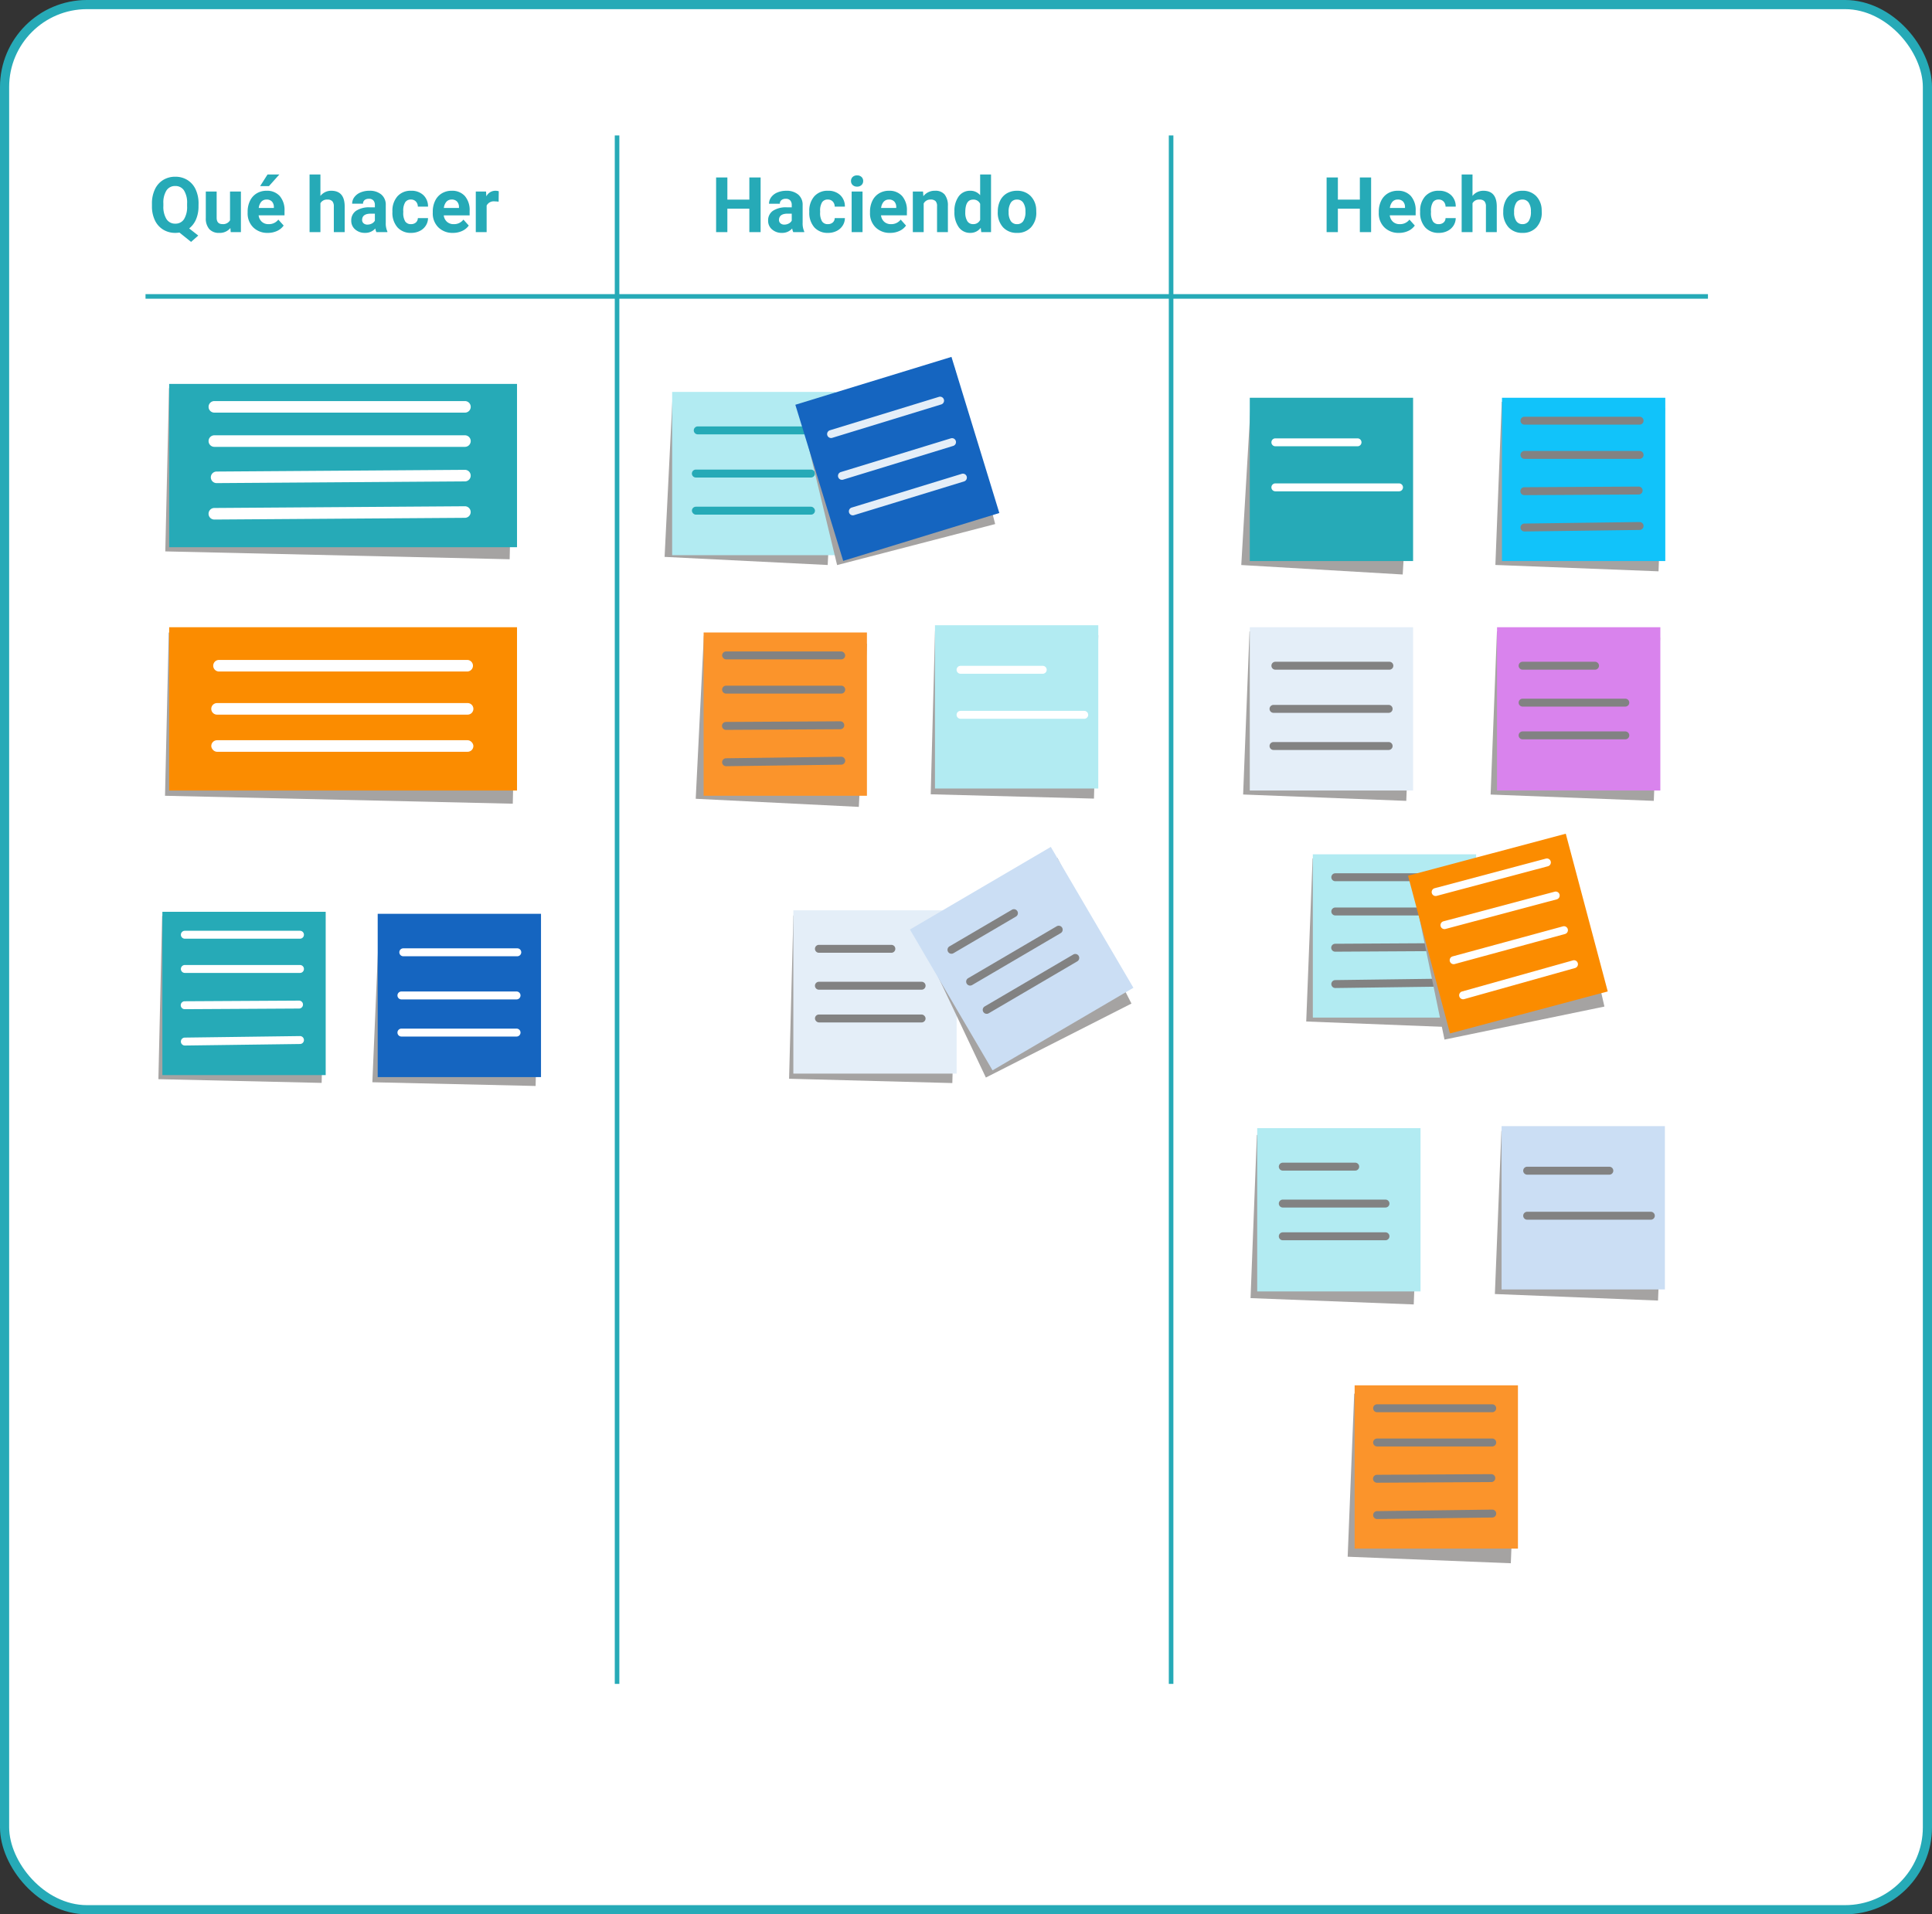 <svg xmlns="http://www.w3.org/2000/svg" width="422" height="418.183" viewBox="0 0 422 418.183">
  <rect x="0" y="0" width="422" height="418.183" fill="#333333" stroke="none"/>
  <g id="Grupo_893192" data-name="Grupo 893192" transform="translate(3419.5 7929.183)">
    <g id="Grupo_890404" data-name="Grupo 890404" transform="translate(-3418.5 -7928.183)">
      <g id="Grupo_890403" data-name="Grupo 890403" transform="translate(0 0)">
        <rect id="Rectángulo_301915" data-name="Rectángulo 301915" width="420" height="416.182" rx="18" transform="translate(0)" fill="#fff" stroke="#26aab7" stroke-miterlimit="10" stroke-width="2"/>
        <g id="Grupo_890243" data-name="Grupo 890243" transform="translate(270.544 136.02)">
          <rect id="Rectángulo_301916" data-name="Rectángulo 301916" width="35.67" height="35.67" transform="matrix(0.999, 0.039, -0.039, 0.999, 1.38, 0.906)" fill="#a5a3a2"/>
          <g id="Grupo_890242" data-name="Grupo 890242" transform="translate(1.442 0)">
            <rect id="Rectángulo_301917" data-name="Rectángulo 301917" width="35.67" height="35.67" fill="#e4eef8"/>
            <g id="Grupo_890240" data-name="Grupo 890240" transform="translate(4.317 16.97)">
              <path id="Trazado_606152" data-name="Trazado 606152" d="M1934.388,1163.407H1909.24a.866.866,0,0,1-.865-.865h0a.866.866,0,0,1,.865-.866h25.148a.865.865,0,0,1,.865.866h0A.865.865,0,0,1,1934.388,1163.407Z" transform="translate(-1908.375 -1161.676)" fill="#828282"/>
            </g>
            <g id="Grupo_890241" data-name="Grupo 890241" transform="translate(4.317 25.081)">
              <path id="Trazado_606153" data-name="Trazado 606153" d="M1934.388,1210.27H1909.24a.865.865,0,0,1-.865-.865h0a.866.866,0,0,1,.865-.866h25.148a.865.865,0,0,1,.865.866h0A.865.865,0,0,1,1934.388,1210.27Z" transform="translate(-1908.375 -1208.539)" fill="#828282"/>
            </g>
            <path id="Trazado_606154" data-name="Trazado 606154" d="M1936.486,1108.939h-24.9a.865.865,0,0,1-.865-.865h0a.865.865,0,0,1,.865-.865h24.9a.866.866,0,0,1,.866.865h0A.866.866,0,0,1,1936.486,1108.939Z" transform="translate(-1905.995 -1099.666)" fill="#828282"/>
          </g>
        </g>
        <g id="Grupo_890254" data-name="Grupo 890254" transform="translate(80.332 198.623)">
          <path id="Trazado_606160" data-name="Trazado 606160" d="M812.651,1432.789l-34.95-.8-1.525,35.645,35.661.813Z" transform="translate(-776.176 -1430.837)" fill="#a5a3a2"/>
          <g id="Grupo_890253" data-name="Grupo 890253" transform="translate(1.167 0)">
            <rect id="Rectángulo_301924" data-name="Rectángulo 301924" width="35.67" height="35.67" fill="#1565c0"/>
            <g id="Grupo_890251" data-name="Grupo 890251" transform="translate(4.317 16.97)">
              <path id="Trazado_606161" data-name="Trazado 606161" d="M833.875,1525.09H808.727a.865.865,0,0,1-.865-.865h0a.865.865,0,0,1,.865-.865h25.148a.865.865,0,0,1,.865.865h0A.865.865,0,0,1,833.875,1525.09Z" transform="translate(-807.862 -1523.359)" fill="#fff"/>
            </g>
            <g id="Grupo_890252" data-name="Grupo 890252" transform="translate(4.317 25.081)">
              <path id="Trazado_606162" data-name="Trazado 606162" d="M833.875,1571.953H808.727a.865.865,0,0,1-.865-.865h0a.865.865,0,0,1,.865-.866h25.148a.865.865,0,0,1,.865.866h0A.865.865,0,0,1,833.875,1571.953Z" transform="translate(-807.862 -1570.222)" fill="#fff"/>
            </g>
            <path id="Trazado_606163" data-name="Trazado 606163" d="M835.974,1470.622h-24.9a.865.865,0,0,1-.865-.865h0a.865.865,0,0,1,.865-.865h24.9a.865.865,0,0,1,.865.865h0A.865.865,0,0,1,835.974,1470.622Z" transform="translate(-805.482 -1461.349)" fill="#fff"/>
          </g>
        </g>
        <g id="Grupo_890263" data-name="Grupo 890263" transform="translate(270.126 85.892)">
          <g id="Grupo_890259" data-name="Grupo 890259" transform="translate(0 1.609)">
            <rect id="Rectángulo_301926" data-name="Rectángulo 301926" width="35.323" height="34.99" transform="translate(2.049 0) rotate(3.357)" fill="#a5a3a2"/>
          </g>
          <g id="Grupo_890262" data-name="Grupo 890262" transform="translate(1.86)">
            <rect id="Rectángulo_301927" data-name="Rectángulo 301927" width="35.67" height="35.67" fill="#26aab7"/>
            <g id="Grupo_890260" data-name="Grupo 890260" transform="translate(4.723 8.868)">
              <path id="Trazado_606168" data-name="Trazado 606168" d="M1929.529,826.988h-17.946a.865.865,0,0,1-.865-.865h0a.866.866,0,0,1,.865-.865h17.946a.866.866,0,0,1,.866.865h0A.865.865,0,0,1,1929.529,826.988Z" transform="translate(-1910.718 -825.257)" fill="#fff"/>
            </g>
            <g id="Grupo_890261" data-name="Grupo 890261" transform="translate(4.723 18.706)">
              <path id="Trazado_606169" data-name="Trazado 606169" d="M1938.594,883.83h-27.011a.865.865,0,0,1-.865-.865h0a.866.866,0,0,1,.865-.865h27.011a.865.865,0,0,1,.865.865h0A.865.865,0,0,1,1938.594,883.83Z" transform="translate(-1910.718 -882.099)" fill="#fff"/>
            </g>
          </g>
        </g>
        <g id="Grupo_890278" data-name="Grupo 890278" transform="translate(325.525 245.009)">
          <g id="Grupo_890274" data-name="Grupo 890274" transform="translate(0 1.04)">
            <rect id="Rectángulo_301933" data-name="Rectángulo 301933" width="35.67" height="35.67" transform="matrix(0.999, 0.04, -0.04, 0.999, 1.422, 0)" fill="#a5a3a2"/>
          </g>
          <g id="Grupo_890277" data-name="Grupo 890277" transform="translate(1.462)">
            <rect id="Rectángulo_301934" data-name="Rectángulo 301934" width="35.67" height="35.67" fill="#cbdef4"/>
            <g id="Grupo_890275" data-name="Grupo 890275" transform="translate(4.723 8.868)">
              <path id="Trazado_606173" data-name="Trazado 606173" d="M2247.292,1746.268h-17.947a.866.866,0,0,1-.865-.866h0a.866.866,0,0,1,.865-.865h17.947a.865.865,0,0,1,.865.865h0A.865.865,0,0,1,2247.292,1746.268Z" transform="translate(-2228.479 -1744.537)" fill="#828282"/>
            </g>
            <g id="Grupo_890276" data-name="Grupo 890276" transform="translate(4.723 18.706)">
              <path id="Trazado_606174" data-name="Trazado 606174" d="M2256.356,1803.11h-27.011a.866.866,0,0,1-.865-.865h0a.866.866,0,0,1,.865-.866h27.011a.865.865,0,0,1,.865.866h0A.865.865,0,0,1,2256.356,1803.11Z" transform="translate(-2228.479 -1801.379)" fill="#828282"/>
            </g>
          </g>
        </g>
        <g id="Grupo_890283" data-name="Grupo 890283" transform="translate(202.293 135.584)">
          <g id="Grupo_890279" data-name="Grupo 890279" transform="translate(0 1.272)">
            <rect id="Rectángulo_301935" data-name="Rectángulo 301935" width="35.67" height="35.67" transform="translate(0.942 0) rotate(1.514)" fill="#a5a3a2"/>
          </g>
          <g id="Grupo_890282" data-name="Grupo 890282" transform="translate(0.93 0)">
            <rect id="Rectángulo_301936" data-name="Rectángulo 301936" width="35.67" height="35.67" fill="#b2ebf2"/>
            <g id="Grupo_890280" data-name="Grupo 890280" transform="translate(4.723 8.868)">
              <path id="Trazado_606175" data-name="Trazado 606175" d="M1532.261,1114.081h-17.947a.865.865,0,0,1-.865-.865h0a.865.865,0,0,1,.865-.866h17.947a.866.866,0,0,1,.866.866h0A.865.865,0,0,1,1532.261,1114.081Z" transform="translate(-1513.449 -1112.35)" fill="#fff"/>
            </g>
            <g id="Grupo_890281" data-name="Grupo 890281" transform="translate(4.723 18.706)">
              <path id="Trazado_606176" data-name="Trazado 606176" d="M1541.325,1170.923h-27.011a.865.865,0,0,1-.865-.866h0a.865.865,0,0,1,.865-.865h27.011a.866.866,0,0,1,.866.865h0A.865.865,0,0,1,1541.325,1170.923Z" transform="translate(-1513.449 -1169.192)" fill="#fff"/>
            </g>
          </g>
        </g>
        <g id="Grupo_890289" data-name="Grupo 890289" transform="translate(325.642 85.892)">
          <rect id="Rectángulo_301937" data-name="Rectángulo 301937" width="35.67" height="35.67" transform="matrix(0.999, 0.039, -0.039, 0.999, 1.38, 0.889)" fill="#a5a3a2"/>
          <g id="Grupo_890288" data-name="Grupo 890288" transform="translate(1.432)">
            <rect id="Rectángulo_301938" data-name="Rectángulo 301938" width="35.67" height="35.67" fill="#11c3fa"/>
            <g id="Grupo_890284" data-name="Grupo 890284" transform="translate(4.042 11.622)">
              <path id="Trazado_606177" data-name="Trazado 606177" d="M2251.058,842.9h-25.148a.866.866,0,0,1-.865-.865h0a.866.866,0,0,1,.865-.865h25.148a.866.866,0,0,1,.866.865h0A.866.866,0,0,1,2251.058,842.9Z" transform="translate(-2225.045 -841.173)" fill="#828282"/>
            </g>
            <g id="Grupo_890285" data-name="Grupo 890285" transform="translate(4.042 4.145)">
              <path id="Trazado_606178" data-name="Trazado 606178" d="M2251.058,799.7h-25.148a.866.866,0,0,1-.865-.865h0a.866.866,0,0,1,.865-.865h25.148a.866.866,0,0,1,.866.865h0A.866.866,0,0,1,2251.058,799.7Z" transform="translate(-2225.045 -797.973)" fill="#828282"/>
            </g>
            <g id="Grupo_890286" data-name="Grupo 890286" transform="translate(4.015 19.401)">
              <path id="Trazado_606179" data-name="Trazado 606179" d="M2224.893,887.127h0a.866.866,0,0,1,.861-.87l24.97-.141a.865.865,0,0,1,.871.861h0a.865.865,0,0,1-.861.87l-24.97.142A.866.866,0,0,1,2224.893,887.127Z" transform="translate(-2224.893 -886.115)" fill="#828282"/>
            </g>
            <g id="Grupo_890287" data-name="Grupo 890287" transform="translate(4.041 27.146)">
              <path id="Trazado_606180" data-name="Trazado 606180" d="M2225.043,932.07h0a.865.865,0,0,1,.854-.877l25.148-.334a.865.865,0,0,1,.877.854h0a.866.866,0,0,1-.854.877l-25.148.334A.865.865,0,0,1,2225.043,932.07Z" transform="translate(-2225.043 -930.86)" fill="#828282"/>
            </g>
          </g>
        </g>
        <g id="Grupo_890295" data-name="Grupo 890295" transform="translate(33.598 198.185)">
          <rect id="Rectángulo_301939" data-name="Rectángulo 301939" width="35.67" height="35.67" transform="translate(0.813 0.902) rotate(1.307)" fill="#a5a3a2"/>
          <g id="Grupo_890294" data-name="Grupo 890294" transform="translate(0.871)">
            <rect id="Rectángulo_301940" data-name="Rectángulo 301940" width="35.67" height="35.67" fill="#26aab7"/>
            <g id="Grupo_890290" data-name="Grupo 890290" transform="translate(4.041 11.622)">
              <path id="Trazado_606181" data-name="Trazado 606181" d="M560.57,1491.663H535.422a.865.865,0,0,1-.865-.865h0a.866.866,0,0,1,.865-.866H560.57a.865.865,0,0,1,.865.866h0A.865.865,0,0,1,560.57,1491.663Z" transform="translate(-534.557 -1489.932)" fill="#fff"/>
            </g>
            <g id="Grupo_890291" data-name="Grupo 890291" transform="translate(4.041 4.145)">
              <path id="Trazado_606182" data-name="Trazado 606182" d="M560.57,1448.463H535.422a.865.865,0,0,1-.865-.865h0a.865.865,0,0,1,.865-.865H560.57a.865.865,0,0,1,.865.865h0A.865.865,0,0,1,560.57,1448.463Z" transform="translate(-534.557 -1446.732)" fill="#fff"/>
            </g>
            <g id="Grupo_890292" data-name="Grupo 890292" transform="translate(4.015 19.401)">
              <path id="Trazado_606183" data-name="Trazado 606183" d="M534.4,1535.886h0a.865.865,0,0,1,.861-.87l24.971-.141a.865.865,0,0,1,.87.86h0a.866.866,0,0,1-.861.871l-24.971.141A.866.866,0,0,1,534.4,1535.886Z" transform="translate(-534.405 -1534.875)" fill="#fff"/>
            </g>
            <g id="Grupo_890293" data-name="Grupo 890293" transform="translate(4.041 27.146)">
              <path id="Trazado_606184" data-name="Trazado 606184" d="M534.556,1580.83h0a.865.865,0,0,1,.854-.877l25.148-.333a.865.865,0,0,1,.877.854h0a.865.865,0,0,1-.854.877l-25.148.334A.866.866,0,0,1,534.556,1580.83Z" transform="translate(-534.556 -1579.619)" fill="#fff"/>
            </g>
          </g>
        </g>
        <g id="Grupo_890324" data-name="Grupo 890324" transform="translate(284.326 181.118)">
          <rect id="Rectángulo_301947" data-name="Rectángulo 301947" width="35.67" height="35.67" transform="matrix(0.999, 0.039, -0.039, 0.999, 1.38, 5.396)" fill="#a5a3a2"/>
          <g id="Grupo_890318" data-name="Grupo 890318" transform="translate(1.432 4.506)">
            <rect id="Rectángulo_301948" data-name="Rectángulo 301948" width="35.67" height="35.67" fill="#b2ebf2"/>
            <g id="Grupo_890314" data-name="Grupo 890314" transform="translate(4.042 11.622)">
              <path id="Trazado_606197" data-name="Trazado 606197" d="M2012.363,1419.1h-25.147a.865.865,0,0,1-.865-.865h0a.865.865,0,0,1,.865-.865h25.147a.866.866,0,0,1,.866.865h0A.866.866,0,0,1,2012.363,1419.1Z" transform="translate(-1986.351 -1417.366)" fill="#828282"/>
            </g>
            <g id="Grupo_890315" data-name="Grupo 890315" transform="translate(4.042 4.145)">
              <path id="Trazado_606198" data-name="Trazado 606198" d="M2012.363,1375.9h-25.147a.865.865,0,0,1-.865-.866h0a.865.865,0,0,1,.865-.865h25.147a.866.866,0,0,1,.866.865h0A.866.866,0,0,1,2012.363,1375.9Z" transform="translate(-1986.351 -1374.166)" fill="#828282"/>
            </g>
            <g id="Grupo_890316" data-name="Grupo 890316" transform="translate(4.015 19.401)">
              <path id="Trazado_606199" data-name="Trazado 606199" d="M1986.2,1463.319h0a.865.865,0,0,1,.86-.87l24.971-.142a.865.865,0,0,1,.87.861h0a.865.865,0,0,1-.86.87l-24.971.141A.865.865,0,0,1,1986.2,1463.319Z" transform="translate(-1986.198 -1462.307)" fill="#828282"/>
            </g>
            <g id="Grupo_890317" data-name="Grupo 890317" transform="translate(4.041 27.146)">
              <path id="Trazado_606200" data-name="Trazado 606200" d="M1986.348,1508.263h0a.865.865,0,0,1,.854-.877l25.148-.334a.866.866,0,0,1,.877.854h0a.866.866,0,0,1-.854.877l-25.148.334A.866.866,0,0,1,1986.348,1508.263Z" transform="translate(-1986.348 -1507.052)" fill="#828282"/>
            </g>
          </g>
          <path id="Trazado_606201" data-name="Trazado 606201" d="M2121.634,1341.456l-34.177,7.059,7.216,34.933,34.933-7.215Z" transform="translate(-2064.483 -1338.467)" fill="#a5a3a2"/>
          <g id="Grupo_890323" data-name="Grupo 890323" transform="translate(22.225 0)">
            <rect id="Rectángulo_301949" data-name="Rectángulo 301949" width="35.67" height="35.67" transform="matrix(0.966, -0.257, 0.257, 0.966, 0, 9.178)" fill="#fb8c00"/>
            <g id="Grupo_890319" data-name="Grupo 890319" transform="translate(7.089 12.647)">
              <path id="Trazado_606202" data-name="Trazado 606202" d="M2149.473,1398.949l-24.3,6.47a.866.866,0,0,1-1.059-.614h0a.866.866,0,0,1,.614-1.059l24.3-6.47a.865.865,0,0,1,1.059.614h0A.866.866,0,0,1,2149.473,1398.949Z" transform="translate(-2124.083 -1397.248)" fill="#fff"/>
            </g>
            <g id="Grupo_890320" data-name="Grupo 890320" transform="translate(5.165 5.421)">
              <path id="Trazado_606203" data-name="Trazado 606203" d="M2138.358,1357.2l-24.3,6.47a.866.866,0,0,1-1.059-.614h0a.866.866,0,0,1,.614-1.059l24.3-6.47a.865.865,0,0,1,1.059.614h0A.865.865,0,0,1,2138.358,1357.2Z" transform="translate(-2112.969 -1355.502)" fill="#fff"/>
            </g>
            <g id="Grupo_890321" data-name="Grupo 890321" transform="translate(9.101 20.216)">
              <path id="Trazado_606204" data-name="Trazado 606204" d="M2135.741,1448.633h0a.865.865,0,0,1,.607-1.062l24.094-6.561a.865.865,0,0,1,1.062.608h0a.865.865,0,0,1-.607,1.062l-24.094,6.562A.865.865,0,0,1,2135.741,1448.633Z" transform="translate(-2135.71 -1440.979)" fill="#fff"/>
            </g>
            <g id="Grupo_890322" data-name="Grupo 890322" transform="translate(11.169 27.648)">
              <path id="Trazado_606205" data-name="Trazado 606205" d="M2147.686,1491.807h0a.866.866,0,0,1,.6-1.067l24.216-6.793a.865.865,0,0,1,1.066.6h0a.864.864,0,0,1-.6,1.067l-24.215,6.793A.866.866,0,0,1,2147.686,1491.807Z" transform="translate(-2147.654 -1483.914)" fill="#fff"/>
            </g>
          </g>
        </g>
        <g id="Grupo_890330" data-name="Grupo 890330" transform="translate(150.963 137.167)">
          <rect id="Rectángulo_301950" data-name="Rectángulo 301950" width="35.67" height="35.67" transform="translate(1.772 0.702) rotate(2.847)" fill="#a5a3a2"/>
          <g id="Grupo_890329" data-name="Grupo 890329" transform="translate(1.728 0)">
            <rect id="Rectángulo_301951" data-name="Rectángulo 301951" width="35.67" height="35.67" fill="#fb942b"/>
            <g id="Grupo_890325" data-name="Grupo 890325" transform="translate(4.042 11.622)">
              <path id="Trazado_606206" data-name="Trazado 606206" d="M1243.585,1139.14h-25.148a.866.866,0,0,1-.866-.866h0a.866.866,0,0,1,.866-.865h25.148a.865.865,0,0,1,.865.865h0A.865.865,0,0,1,1243.585,1139.14Z" transform="translate(-1217.572 -1137.409)" fill="#828282"/>
            </g>
            <g id="Grupo_890326" data-name="Grupo 890326" transform="translate(4.041 4.145)">
              <rect id="Rectángulo_301952" data-name="Rectángulo 301952" width="26.878" height="1.731" rx="0.865" fill="#828282"/>
            </g>
            <g id="Grupo_890327" data-name="Grupo 890327" transform="translate(4.015 19.401)">
              <path id="Trazado_606207" data-name="Trazado 606207" d="M1217.42,1183.363h0a.866.866,0,0,1,.86-.87l24.971-.142a.866.866,0,0,1,.87.861h0a.866.866,0,0,1-.861.871l-24.971.141A.865.865,0,0,1,1217.42,1183.363Z" transform="translate(-1217.42 -1182.351)" fill="#828282"/>
            </g>
            <g id="Grupo_890328" data-name="Grupo 890328" transform="translate(4.041 27.146)">
              <path id="Trazado_606208" data-name="Trazado 606208" d="M1217.57,1228.307h0a.866.866,0,0,1,.854-.877l25.148-.334a.866.866,0,0,1,.877.854h0a.865.865,0,0,1-.854.877l-25.148.334A.866.866,0,0,1,1217.57,1228.307Z" transform="translate(-1217.57 -1227.096)" fill="#828282"/>
            </g>
          </g>
        </g>
        <g id="Grupo_890347" data-name="Grupo 890347" transform="translate(293.372 301.629)">
          <rect id="Rectángulo_301956" data-name="Rectángulo 301956" width="35.67" height="35.67" transform="matrix(0.999, 0.04, -0.04, 0.999, 1.422, 1.806)" fill="#a5a3a2"/>
          <g id="Grupo_890346" data-name="Grupo 890346" transform="translate(1.517 0)">
            <rect id="Rectángulo_301957" data-name="Rectángulo 301957" width="35.67" height="35.67" fill="#fb942b"/>
            <g id="Grupo_890342" data-name="Grupo 890342" transform="translate(4.041 11.622)">
              <path id="Trazado_606217" data-name="Trazado 606217" d="M2065.114,2089.3h-25.148a.865.865,0,0,1-.865-.865h0a.866.866,0,0,1,.865-.865h25.148a.865.865,0,0,1,.865.865h0A.865.865,0,0,1,2065.114,2089.3Z" transform="translate(-2039.101 -2087.571)" fill="#828282"/>
            </g>
            <g id="Grupo_890343" data-name="Grupo 890343" transform="translate(4.041 4.145)">
              <path id="Trazado_606218" data-name="Trazado 606218" d="M2065.114,2046.1h-25.148a.865.865,0,0,1-.865-.865h0a.866.866,0,0,1,.865-.865h25.148a.865.865,0,0,1,.865.865h0A.865.865,0,0,1,2065.114,2046.1Z" transform="translate(-2039.101 -2044.371)" fill="#828282"/>
            </g>
            <g id="Grupo_890344" data-name="Grupo 890344" transform="translate(4.015 19.401)">
              <path id="Trazado_606219" data-name="Trazado 606219" d="M2038.95,2133.525h0a.865.865,0,0,1,.86-.87l24.971-.141a.866.866,0,0,1,.87.861h0a.865.865,0,0,1-.86.87l-24.971.142A.865.865,0,0,1,2038.95,2133.525Z" transform="translate(-2038.95 -2132.513)" fill="#828282"/>
            </g>
            <g id="Grupo_890345" data-name="Grupo 890345" transform="translate(4.041 27.146)">
              <path id="Trazado_606220" data-name="Trazado 606220" d="M2039.1,2178.468h0a.866.866,0,0,1,.854-.877l25.148-.334a.866.866,0,0,1,.877.854h0a.865.865,0,0,1-.854.877l-25.148.334A.866.866,0,0,1,2039.1,2178.468Z" transform="translate(-2039.099 -2177.257)" fill="#828282"/>
            </g>
          </g>
        </g>
        <g id="Grupo_890352" data-name="Grupo 890352" transform="translate(35.106 82.867)">
          <rect id="Rectángulo_301958" data-name="Rectángulo 301958" width="75.236" height="35.67" transform="translate(0.813 0.925) rotate(1.307)" fill="#a5a3a2"/>
          <rect id="Rectángulo_301959" data-name="Rectángulo 301959" width="75.98" height="35.67" transform="translate(0.845 0)" fill="#26aab7"/>
          <g id="Grupo_890348" data-name="Grupo 890348" transform="translate(9.453 11.225)">
            <path id="Trazado_606221" data-name="Trazado 606221" d="M625.5,823.927H570.768a1.263,1.263,0,0,1-1.263-1.263h0a1.263,1.263,0,0,1,1.263-1.263H625.5a1.263,1.263,0,0,1,1.263,1.263h0A1.263,1.263,0,0,1,625.5,823.927Z" transform="translate(-569.505 -821.401)" fill="#fff"/>
          </g>
          <g id="Grupo_890349" data-name="Grupo 890349" transform="translate(9.453 3.747)">
            <path id="Trazado_606222" data-name="Trazado 606222" d="M625.5,780.726H570.768a1.263,1.263,0,0,1-1.263-1.263h0a1.263,1.263,0,0,1,1.263-1.263H625.5a1.263,1.263,0,0,1,1.263,1.263h0A1.263,1.263,0,0,1,625.5,780.726Z" transform="translate(-569.505 -778.2)" fill="#fff"/>
          </g>
          <g id="Grupo_890350" data-name="Grupo 890350" transform="translate(9.945 18.772)">
            <path id="Trazado_606223" data-name="Trazado 606223" d="M572.348,866.646h0a1.263,1.263,0,0,1,1.254-1.272L627.838,865a1.263,1.263,0,0,1,1.272,1.254h0a1.263,1.263,0,0,1-1.254,1.272l-54.235.373A1.263,1.263,0,0,1,572.348,866.646Z" transform="translate(-572.348 -865.002)" fill="#fff"/>
          </g>
          <g id="Grupo_890351" data-name="Grupo 890351" transform="translate(9.453 26.727)">
            <path id="Trazado_606224" data-name="Trazado 606224" d="M569.5,912.613h0a1.263,1.263,0,0,1,1.254-1.272l54.728-.376a1.263,1.263,0,0,1,1.272,1.254h0a1.263,1.263,0,0,1-1.255,1.272l-54.727.376A1.263,1.263,0,0,1,569.5,912.613Z" transform="translate(-569.505 -910.965)" fill="#fff"/>
          </g>
        </g>
        <g id="Grupo_890357" data-name="Grupo 890357" transform="translate(324.591 136.02)">
          <rect id="Rectángulo_301960" data-name="Rectángulo 301960" width="35.67" height="35.67" transform="translate(1.38 0.906) rotate(2.218)" fill="#a5a3a2"/>
          <g id="Grupo_890356" data-name="Grupo 890356" transform="translate(1.402 0)">
            <rect id="Rectángulo_301961" data-name="Rectángulo 301961" width="35.67" height="35.67" fill="#d983ed"/>
            <g id="Grupo_890353" data-name="Grupo 890353" transform="translate(4.723 15.607)">
              <path id="Trazado_606225" data-name="Trazado 606225" d="M2246.034,1155.536H2223.6a.866.866,0,0,1-.865-.865h0a.865.865,0,0,1,.865-.866h22.431a.865.865,0,0,1,.866.866h0A.866.866,0,0,1,2246.034,1155.536Z" transform="translate(-2222.738 -1153.805)" fill="#828282"/>
            </g>
            <g id="Grupo_890354" data-name="Grupo 890354" transform="translate(4.723 22.759)">
              <path id="Trazado_606226" data-name="Trazado 606226" d="M2246.034,1196.855H2223.6a.866.866,0,0,1-.865-.865h0a.866.866,0,0,1,.865-.866h22.431a.866.866,0,0,1,.866.866h0A.866.866,0,0,1,2246.034,1196.855Z" transform="translate(-2222.738 -1195.124)" fill="#828282"/>
            </g>
            <g id="Grupo_890355" data-name="Grupo 890355" transform="translate(4.723 7.542)">
              <path id="Trazado_606227" data-name="Trazado 606227" d="M2239.42,1108.939H2223.6a.866.866,0,0,1-.865-.865h0a.865.865,0,0,1,.865-.865h15.816a.865.865,0,0,1,.866.865h0A.865.865,0,0,1,2239.42,1108.939Z" transform="translate(-2222.738 -1107.208)" fill="#828282"/>
            </g>
          </g>
        </g>
        <g id="Grupo_890362" data-name="Grupo 890362" transform="translate(272.155 245.447)">
          <rect id="Rectángulo_301962" data-name="Rectángulo 301962" width="35.67" height="35.67" transform="translate(1.38 1.487) rotate(2.218)" fill="#a5a3a2"/>
          <g id="Grupo_890361" data-name="Grupo 890361" transform="translate(1.452 0)">
            <rect id="Rectángulo_301963" data-name="Rectángulo 301963" width="35.67" height="35.67" fill="#b2ebf2"/>
            <g id="Grupo_890358" data-name="Grupo 890358" transform="translate(4.723 15.607)">
              <path id="Trazado_606228" data-name="Trazado 606228" d="M1943.378,1787.739h-22.43a.866.866,0,0,1-.866-.865h0a.866.866,0,0,1,.866-.865h22.43a.866.866,0,0,1,.866.865h0A.866.866,0,0,1,1943.378,1787.739Z" transform="translate(-1920.082 -1786.008)" fill="#828282"/>
            </g>
            <g id="Grupo_890359" data-name="Grupo 890359" transform="translate(4.723 22.759)">
              <path id="Trazado_606229" data-name="Trazado 606229" d="M1943.378,1829.058h-22.43a.866.866,0,0,1-.866-.865h0a.866.866,0,0,1,.866-.865h22.43a.866.866,0,0,1,.866.865h0A.866.866,0,0,1,1943.378,1829.058Z" transform="translate(-1920.082 -1827.327)" fill="#828282"/>
            </g>
            <g id="Grupo_890360" data-name="Grupo 890360" transform="translate(4.723 7.542)">
              <path id="Trazado_606230" data-name="Trazado 606230" d="M1936.764,1741.142h-15.816a.865.865,0,0,1-.866-.865h0a.865.865,0,0,1,.866-.865h15.816a.865.865,0,0,1,.866.865h0A.865.865,0,0,1,1936.764,1741.142Z" transform="translate(-1920.082 -1739.411)" fill="#828282"/>
            </g>
          </g>
        </g>
        <g id="Grupo_890379" data-name="Grupo 890379" transform="translate(144.165 76.966)">
          <rect id="Rectángulo_301969" data-name="Rectángulo 301969" width="35.67" height="35.67" transform="translate(1.772 8.062) rotate(2.847)" fill="#a5a3a2"/>
          <g id="Grupo_890375" data-name="Grupo 890375" transform="translate(1.65 7.646)">
            <rect id="Rectángulo_301970" data-name="Rectángulo 301970" width="35.67" height="35.67" fill="#b2ebf2"/>
            <g id="Grupo_890373" data-name="Grupo 890373" transform="translate(4.317 16.97)">
              <path id="Trazado_606236" data-name="Trazado 606236" d="M1205.452,866.4H1180.3a.865.865,0,0,1-.865-.866h0a.865.865,0,0,1,.865-.865h25.148a.865.865,0,0,1,.865.865h0A.865.865,0,0,1,1205.452,866.4Z" transform="translate(-1179.439 -864.669)" fill="#26aab7"/>
            </g>
            <g id="Grupo_890374" data-name="Grupo 890374" transform="translate(4.317 25.081)">
              <rect id="Rectángulo_301971" data-name="Rectángulo 301971" width="26.879" height="1.731" rx="0.865" fill="#26aab7"/>
            </g>
            <path id="Trazado_606237" data-name="Trazado 606237" d="M1207.551,811.932h-24.9a.866.866,0,0,1-.866-.866h0a.866.866,0,0,1,.866-.865h24.9a.865.865,0,0,1,.865.865h0A.865.865,0,0,1,1207.551,811.932Z" transform="translate(-1177.059 -802.659)" fill="#26aab7"/>
          </g>
          <path id="Trazado_606238" data-name="Trazado 606238" d="M1348.307,733.971l-33.923,8.8,8.357,34.683,34.527-8.96Z" transform="translate(-1285.06 -731.978)" fill="#a5a3a2"/>
          <g id="Grupo_890378" data-name="Grupo 890378" transform="translate(28.558 0)">
            <rect id="Rectángulo_301972" data-name="Rectángulo 301972" width="35.67" height="35.67" transform="translate(0 10.455) rotate(-17.044)" fill="#1565c0"/>
            <g id="Grupo_890376" data-name="Grupo 890376" transform="translate(9.317 17.751)">
              <path id="Trazado_606239" data-name="Trazado 606239" d="M1388.945,826.706l-24.043,7.371a.865.865,0,0,1-1.081-.574h0a.865.865,0,0,1,.574-1.081l24.043-7.371a.865.865,0,0,1,1.081.574h0A.865.865,0,0,1,1388.945,826.706Z" transform="translate(-1363.783 -825.013)" fill="#e4eef8"/>
            </g>
            <g id="Grupo_890377" data-name="Grupo 890377" transform="translate(11.694 25.507)">
              <path id="Trazado_606240" data-name="Trazado 606240" d="M1402.681,871.512l-24.043,7.371a.865.865,0,0,1-1.081-.574h0a.866.866,0,0,1,.574-1.081l24.043-7.371a.866.866,0,0,1,1.081.574h0A.866.866,0,0,1,1402.681,871.512Z" transform="translate(-1377.519 -869.818)" fill="#e4eef8"/>
            </g>
            <path id="Trazado_606241" data-name="Trazado 606241" d="M1374.988,774.357l-23.81,7.3a.866.866,0,0,1-1.081-.574h0a.866.866,0,0,1,.574-1.081l23.81-7.3a.865.865,0,0,1,1.081.574h0A.866.866,0,0,1,1374.988,774.357Z" transform="translate(-1343.117 -763.974)" fill="#e4eef8"/>
          </g>
        </g>
        <g id="Grupo_890385" data-name="Grupo 890385" transform="translate(35.045 136.02)">
          <rect id="Rectángulo_301973" data-name="Rectángulo 301973" width="75.98" height="35.67" transform="translate(0.813 1.157) rotate(1.307)" fill="#a5a3a2"/>
          <g id="Grupo_890384" data-name="Grupo 890384" transform="translate(0.906 0)">
            <g id="Grupo_890382" data-name="Grupo 890382">
              <rect id="Rectángulo_301974" data-name="Rectángulo 301974" width="75.98" height="35.67" fill="#fb8c00"/>
              <g id="Grupo_890380" data-name="Grupo 890380" transform="translate(9.196 16.572)">
                <path id="Trazado_606242" data-name="Trazado 606242" d="M628.889,1161.9H574.161a1.263,1.263,0,0,1-1.263-1.263h0a1.263,1.263,0,0,1,1.263-1.263h54.727a1.263,1.263,0,0,1,1.263,1.263h0A1.263,1.263,0,0,1,628.889,1161.9Z" transform="translate(-572.898 -1159.378)" fill="#fff"/>
              </g>
              <g id="Grupo_890381" data-name="Grupo 890381" transform="translate(9.196 24.684)">
                <rect id="Rectángulo_301975" data-name="Rectángulo 301975" width="57.253" height="2.526" rx="1.263" fill="#fff"/>
              </g>
            </g>
            <g id="Grupo_890383" data-name="Grupo 890383" transform="translate(9.623 7.144)">
              <path id="Trazado_606243" data-name="Trazado 606243" d="M630.839,1107.436H576.631a1.263,1.263,0,0,1-1.263-1.263h0a1.263,1.263,0,0,1,1.263-1.263h54.207a1.263,1.263,0,0,1,1.263,1.263h0A1.263,1.263,0,0,1,630.839,1107.436Z" transform="translate(-575.368 -1104.91)" fill="#fff"/>
            </g>
          </g>
        </g>
        <g id="Grupo_890402" data-name="Grupo 890402" transform="translate(171.356 184.011)">
          <rect id="Rectángulo_301979" data-name="Rectángulo 301979" width="35.67" height="35.67" transform="translate(0.942 14.986) rotate(1.514)" fill="#a5a3a2"/>
          <g id="Grupo_890397" data-name="Grupo 890397" transform="translate(0.93 13.851)">
            <rect id="Rectángulo_301980" data-name="Rectángulo 301980" width="35.67" height="35.67" fill="#e4eef8"/>
            <g id="Grupo_890394" data-name="Grupo 890394" transform="translate(4.723 15.607)">
              <path id="Trazado_606251" data-name="Trazado 606251" d="M1358.01,1512.82h-22.43a.866.866,0,0,1-.866-.865h0a.866.866,0,0,1,.866-.865h22.43a.865.865,0,0,1,.865.865h0A.865.865,0,0,1,1358.01,1512.82Z" transform="translate(-1334.714 -1511.089)" fill="#828282"/>
            </g>
            <g id="Grupo_890395" data-name="Grupo 890395" transform="translate(4.723 22.759)">
              <rect id="Rectángulo_301981" data-name="Rectángulo 301981" width="24.161" height="1.731" rx="0.865" fill="#828282"/>
            </g>
            <g id="Grupo_890396" data-name="Grupo 890396" transform="translate(4.723 7.542)">
              <path id="Trazado_606252" data-name="Trazado 606252" d="M1351.4,1466.224H1335.58a.866.866,0,0,1-.866-.865h0a.866.866,0,0,1,.866-.865H1351.4a.866.866,0,0,1,.866.865h0A.866.866,0,0,1,1351.4,1466.224Z" transform="translate(-1334.714 -1464.493)" fill="#828282"/>
            </g>
          </g>
          <path id="Trazado_606253" data-name="Trazado 606253" d="M1493.814,1354.879l-30.755,16.048,15.118,31.913,31.8-16.162Z" transform="translate(-1435.192 -1352.459)" fill="#a5a3a2"/>
          <g id="Grupo_890401" data-name="Grupo 890401" transform="translate(26.398 0)">
            <rect id="Rectángulo_301982" data-name="Rectángulo 301982" width="35.67" height="35.67" transform="translate(0 18.041) rotate(-30.383)" fill="#cbdef4"/>
            <g id="Grupo_890398" data-name="Grupo 890398" transform="translate(12.287 17.215)">
              <path id="Trazado_606254" data-name="Trazado 606254" d="M1546.2,1441.967l-19.35,11.345a.865.865,0,0,1-1.184-.309h0a.865.865,0,0,1,.309-1.184l19.35-11.345a.865.865,0,0,1,1.185.309h0A.866.866,0,0,1,1546.2,1441.967Z" transform="translate(-1525.552 -1440.354)" fill="#828282"/>
            </g>
            <g id="Grupo_890399" data-name="Grupo 890399" transform="translate(15.904 23.385)">
              <path id="Trazado_606255" data-name="Trazado 606255" d="M1567.1,1477.611l-19.349,11.345a.866.866,0,0,1-1.185-.309h0a.866.866,0,0,1,.309-1.184l19.35-11.345a.865.865,0,0,1,1.184.309h0A.865.865,0,0,1,1567.1,1477.611Z" transform="translate(-1546.45 -1475.999)" fill="#828282"/>
            </g>
            <g id="Grupo_890400" data-name="Grupo 890400" transform="translate(8.207 13.603)">
              <path id="Trazado_606256" data-name="Trazado 606256" d="M1516.931,1421.1l-13.644,8a.865.865,0,0,1-1.184-.309h0a.865.865,0,0,1,.309-1.184l13.644-8a.866.866,0,0,1,1.185.309h0A.866.866,0,0,1,1516.931,1421.1Z" transform="translate(-1501.984 -1419.484)" fill="#828282"/>
            </g>
          </g>
        </g>
      </g>
      <path id="Trazado_606257" data-name="Trazado 606257" d="M10.828-5.1a7.2,7.2,0,0,1-.541,2.908,4.992,4.992,0,0,1-1.5,1.981l1.985,1.559L9.2,2.733,6.661.69a5.383,5.383,0,0,1-.9.074A4.969,4.969,0,0,1,3.109.05,4.741,4.741,0,0,1,1.3-1.988,7,7,0,0,1,.656-5.036v-.591a7.172,7.172,0,0,1,.636-3.1,4.733,4.733,0,0,1,1.8-2.059,4.942,4.942,0,0,1,2.654-.718A4.942,4.942,0,0,1,8.4-10.79a4.733,4.733,0,0,1,1.8,2.059,7.152,7.152,0,0,1,.636,3.1ZM8.334-5.643A5.026,5.026,0,0,0,7.662-8.5a2.192,2.192,0,0,0-1.92-.976,2.193,2.193,0,0,0-1.911.964A4.969,4.969,0,0,0,3.15-5.684V-5.1a5.089,5.089,0,0,0,.673,2.838A2.186,2.186,0,0,0,5.759-1.254a2.167,2.167,0,0,0,1.9-.972A5.059,5.059,0,0,0,8.334-5.06ZM17.793-.3A2.973,2.973,0,0,1,15.364.764a2.8,2.8,0,0,1-2.178-.82,3.5,3.5,0,0,1-.767-2.4V-8.276H14.79v5.734q0,1.386,1.263,1.386a1.712,1.712,0,0,0,1.657-.837V-8.276h2.379V.6H17.858ZM25.963.764a4.357,4.357,0,0,1-3.179-1.2,4.257,4.257,0,0,1-1.226-3.191v-.23a5.362,5.362,0,0,1,.517-2.391A3.793,3.793,0,0,1,23.539-7.87,4.11,4.11,0,0,1,25.7-8.44a3.684,3.684,0,0,1,2.867,1.148,4.667,4.667,0,0,1,1.046,3.257v.968H23.961a2.2,2.2,0,0,0,.693,1.395,2.1,2.1,0,0,0,1.464.525A2.559,2.559,0,0,0,28.26-2.14l1.165,1.3A3.559,3.559,0,0,1,27.981.342,4.737,4.737,0,0,1,25.963.764ZM25.692-6.52a1.485,1.485,0,0,0-1.144.476,2.458,2.458,0,0,0-.562,1.362h3.3v-.189a1.752,1.752,0,0,0-.427-1.218A1.532,1.532,0,0,0,25.692-6.52ZM25.905-12h2.584L26.217-9.457H24.289Zm11.55,4.692A2.959,2.959,0,0,1,39.826-8.44q2.887,0,2.929,3.355V.6H40.384V-5.019a1.649,1.649,0,0,0-.328-1.128,1.407,1.407,0,0,0-1.091-.365,1.614,1.614,0,0,0-1.509.8V.6H35.085V-12h2.371ZM49.686.6a2.633,2.633,0,0,1-.238-.8,2.868,2.868,0,0,1-2.239.96A3.151,3.151,0,0,1,45.047.009a2.427,2.427,0,0,1-.857-1.9,2.508,2.508,0,0,1,1.046-2.166,5.161,5.161,0,0,1,3.023-.763H49.35v-.509a1.463,1.463,0,0,0-.316-.984,1.242,1.242,0,0,0-1-.369A1.412,1.412,0,0,0,47.1-6.4a.975.975,0,0,0-.34.788H44.387a2.381,2.381,0,0,1,.476-1.427,3.145,3.145,0,0,1,1.345-1.029,4.9,4.9,0,0,1,1.952-.373,3.874,3.874,0,0,1,2.6.824A2.884,2.884,0,0,1,51.729-5.3v3.847A4.243,4.243,0,0,0,52.082.461V.6ZM47.726-1.049a2.042,2.042,0,0,0,.968-.234,1.536,1.536,0,0,0,.656-.628V-3.436h-.886q-1.78,0-1.895,1.23l-.008.139a.949.949,0,0,0,.312.73A1.211,1.211,0,0,0,47.726-1.049Zm9.516-.1a1.555,1.555,0,0,0,1.066-.361,1.265,1.265,0,0,0,.427-.96h2.223a3.041,3.041,0,0,1-.492,1.653A3.248,3.248,0,0,1,59.14.35a4.146,4.146,0,0,1-1.858.414,3.853,3.853,0,0,1-3-1.21,4.788,4.788,0,0,1-1.1-3.343v-.156a4.733,4.733,0,0,1,1.091-3.273A3.808,3.808,0,0,1,57.266-8.44a3.733,3.733,0,0,1,2.67.947A3.355,3.355,0,0,1,60.957-4.97H58.734a1.616,1.616,0,0,0-.427-1.12,1.426,1.426,0,0,0-1.083-.431,1.429,1.429,0,0,0-1.251.6,3.49,3.49,0,0,0-.422,1.956v.246a3.534,3.534,0,0,0,.418,1.969A1.447,1.447,0,0,0,57.241-1.147ZM66.4.764a4.357,4.357,0,0,1-3.179-1.2,4.257,4.257,0,0,1-1.226-3.191v-.23a5.362,5.362,0,0,1,.517-2.391A3.793,3.793,0,0,1,63.972-7.87a4.11,4.11,0,0,1,2.162-.57A3.684,3.684,0,0,1,69-7.291a4.667,4.667,0,0,1,1.046,3.257v.968H64.395a2.2,2.2,0,0,0,.693,1.395,2.1,2.1,0,0,0,1.464.525,2.559,2.559,0,0,0,2.141-.993l1.165,1.3A3.559,3.559,0,0,1,68.414.342,4.737,4.737,0,0,1,66.4.764ZM66.125-6.52a1.485,1.485,0,0,0-1.144.476,2.458,2.458,0,0,0-.562,1.362h3.3v-.189A1.752,1.752,0,0,0,67.29-6.09,1.532,1.532,0,0,0,66.125-6.52Zm10.254.468a6.441,6.441,0,0,0-.853-.066,1.736,1.736,0,0,0-1.764.911V.6H71.392V-8.276h2.239L73.7-7.218A2.2,2.2,0,0,1,75.674-8.44a2.484,2.484,0,0,1,.738.107Z" transform="translate(31.533 49.111)" fill="#26aab7"/>
      <path id="Trazado_606258" data-name="Trazado 606258" d="M10.736.6H8.275V-4.519h-4.8V.6H1.016V-11.344H3.477V-6.5h4.8v-4.84h2.461Zm7.137,0a2.633,2.633,0,0,1-.238-.8A2.868,2.868,0,0,1,15.4.764,3.151,3.151,0,0,1,13.234.009a2.427,2.427,0,0,1-.857-1.9,2.508,2.508,0,0,1,1.046-2.166,5.161,5.161,0,0,1,3.023-.763h1.091v-.509a1.463,1.463,0,0,0-.316-.984,1.242,1.242,0,0,0-1-.369,1.412,1.412,0,0,0-.939.287.975.975,0,0,0-.34.788H12.574a2.381,2.381,0,0,1,.476-1.427,3.145,3.145,0,0,1,1.345-1.029,4.9,4.9,0,0,1,1.952-.373,3.874,3.874,0,0,1,2.6.824A2.884,2.884,0,0,1,19.916-5.3v3.847A4.243,4.243,0,0,0,20.268.461V.6ZM15.913-1.049a2.042,2.042,0,0,0,.968-.234,1.536,1.536,0,0,0,.656-.628V-3.436h-.886q-1.78,0-1.895,1.23l-.008.139a.949.949,0,0,0,.312.73A1.211,1.211,0,0,0,15.913-1.049Zm9.516-.1a1.555,1.555,0,0,0,1.066-.361,1.265,1.265,0,0,0,.427-.96h2.223a3.041,3.041,0,0,1-.492,1.653A3.248,3.248,0,0,1,27.327.35a4.146,4.146,0,0,1-1.858.414,3.853,3.853,0,0,1-3-1.21,4.788,4.788,0,0,1-1.1-3.343v-.156a4.733,4.733,0,0,1,1.091-3.273A3.808,3.808,0,0,1,25.453-8.44a3.733,3.733,0,0,1,2.67.947A3.355,3.355,0,0,1,29.144-4.97H26.921a1.616,1.616,0,0,0-.427-1.12,1.426,1.426,0,0,0-1.083-.431,1.429,1.429,0,0,0-1.251.6,3.49,3.49,0,0,0-.422,1.956v.246a3.534,3.534,0,0,0,.418,1.969A1.447,1.447,0,0,0,25.428-1.147ZM33,.6H30.621V-8.276H33ZM30.481-10.573a1.167,1.167,0,0,1,.357-.878,1.341,1.341,0,0,1,.972-.345,1.344,1.344,0,0,1,.968.345,1.161,1.161,0,0,1,.361.878,1.164,1.164,0,0,1-.365.886,1.347,1.347,0,0,1-.964.345,1.347,1.347,0,0,1-.964-.345A1.164,1.164,0,0,1,30.481-10.573ZM39.037.764a4.357,4.357,0,0,1-3.179-1.2,4.257,4.257,0,0,1-1.226-3.191v-.23a5.362,5.362,0,0,1,.517-2.391A3.793,3.793,0,0,1,36.613-7.87a4.11,4.11,0,0,1,2.162-.57,3.684,3.684,0,0,1,2.867,1.148,4.667,4.667,0,0,1,1.046,3.257v.968H37.036a2.2,2.2,0,0,0,.693,1.395,2.1,2.1,0,0,0,1.464.525,2.559,2.559,0,0,0,2.141-.993L42.5-.836A3.559,3.559,0,0,1,41.055.342,4.737,4.737,0,0,1,39.037.764ZM38.766-6.52a1.485,1.485,0,0,0-1.144.476,2.458,2.458,0,0,0-.562,1.362h3.3v-.189a1.753,1.753,0,0,0-.427-1.218A1.532,1.532,0,0,0,38.766-6.52Zm7.448-1.755.074,1.025A3.1,3.1,0,0,1,48.84-8.44a2.575,2.575,0,0,1,2.1.829,3.866,3.866,0,0,1,.705,2.477V.6H49.275V-5.077a1.538,1.538,0,0,0-.328-1.1,1.469,1.469,0,0,0-1.091-.34,1.631,1.631,0,0,0-1.5.853V.6H43.984V-8.276ZM53.073-3.9A5.349,5.349,0,0,1,54-7.209a3.021,3.021,0,0,1,2.547-1.23,2.718,2.718,0,0,1,2.141.968V-12h2.379V.6H58.93l-.115-.943A2.79,2.79,0,0,1,56.534.764,3.013,3.013,0,0,1,54.02-.471,5.521,5.521,0,0,1,53.073-3.9Zm2.371.172a3.494,3.494,0,0,0,.435,1.911,1.417,1.417,0,0,0,1.263.664,1.587,1.587,0,0,0,1.55-.927v-3.5a1.564,1.564,0,0,0-1.534-.927Q55.443-6.512,55.443-3.731Zm7.1-.189a5.264,5.264,0,0,1,.509-2.354,3.723,3.723,0,0,1,1.464-1.6,4.272,4.272,0,0,1,2.219-.566,4.042,4.042,0,0,1,2.933,1.1,4.412,4.412,0,0,1,1.267,2.986l.016.607a4.639,4.639,0,0,1-1.14,3.277A3.963,3.963,0,0,1,66.747.764a3.983,3.983,0,0,1-3.064-1.23,4.721,4.721,0,0,1-1.144-3.347Zm2.371.172a3.309,3.309,0,0,0,.476,1.932,1.57,1.57,0,0,0,1.362.669,1.574,1.574,0,0,0,1.345-.66,3.62,3.62,0,0,0,.484-2.112,3.276,3.276,0,0,0-.484-1.92,1.574,1.574,0,0,0-1.362-.681,1.548,1.548,0,0,0-1.345.677A3.681,3.681,0,0,0,64.91-3.748Z" transform="translate(154.401 49.111)" fill="#26aab7"/>
      <path id="Trazado_606259" data-name="Trazado 606259" d="M10.736.6H8.275V-4.519h-4.8V.6H1.016V-11.344H3.477V-6.5h4.8v-4.84h2.461Zm6.079.164a4.357,4.357,0,0,1-3.179-1.2A4.257,4.257,0,0,1,12.41-3.625v-.23a5.362,5.362,0,0,1,.517-2.391A3.793,3.793,0,0,1,14.391-7.87a4.11,4.11,0,0,1,2.162-.57,3.684,3.684,0,0,1,2.867,1.148,4.667,4.667,0,0,1,1.046,3.257v.968H14.813a2.2,2.2,0,0,0,.693,1.395,2.1,2.1,0,0,0,1.464.525,2.559,2.559,0,0,0,2.141-.993l1.165,1.3A3.559,3.559,0,0,1,18.833.342,4.737,4.737,0,0,1,16.815.764ZM16.544-6.52a1.485,1.485,0,0,0-1.144.476,2.458,2.458,0,0,0-.562,1.362h3.3v-.189a1.752,1.752,0,0,0-.427-1.218A1.532,1.532,0,0,0,16.544-6.52ZM25.5-1.147a1.555,1.555,0,0,0,1.066-.361,1.265,1.265,0,0,0,.427-.96h2.223a3.041,3.041,0,0,1-.492,1.653A3.248,3.248,0,0,1,27.4.35a4.146,4.146,0,0,1-1.858.414,3.853,3.853,0,0,1-3-1.21,4.788,4.788,0,0,1-1.1-3.343v-.156a4.733,4.733,0,0,1,1.091-3.273A3.808,3.808,0,0,1,25.527-8.44a3.733,3.733,0,0,1,2.67.947A3.355,3.355,0,0,1,29.218-4.97H26.995a1.616,1.616,0,0,0-.427-1.12,1.426,1.426,0,0,0-1.083-.431,1.429,1.429,0,0,0-1.251.6,3.49,3.49,0,0,0-.422,1.956v.246a3.534,3.534,0,0,0,.418,1.969A1.447,1.447,0,0,0,25.5-1.147Zm7.383-6.161A2.959,2.959,0,0,1,35.255-8.44q2.887,0,2.929,3.355V.6H35.813V-5.019a1.649,1.649,0,0,0-.328-1.128,1.407,1.407,0,0,0-1.091-.365,1.614,1.614,0,0,0-1.509.8V.6H30.514V-12h2.371ZM39.6-3.92a5.264,5.264,0,0,1,.509-2.354,3.723,3.723,0,0,1,1.464-1.6,4.272,4.272,0,0,1,2.219-.566,4.042,4.042,0,0,1,2.933,1.1,4.412,4.412,0,0,1,1.267,2.986l.016.607a4.639,4.639,0,0,1-1.14,3.277A3.963,3.963,0,0,1,43.811.764a3.983,3.983,0,0,1-3.064-1.23A4.721,4.721,0,0,1,39.6-3.813Zm2.371.172a3.309,3.309,0,0,0,.476,1.932,1.57,1.57,0,0,0,1.362.669,1.574,1.574,0,0,0,1.345-.66,3.62,3.62,0,0,0,.484-2.112,3.276,3.276,0,0,0-.484-1.92,1.574,1.574,0,0,0-1.362-.681,1.548,1.548,0,0,0-1.345.677A3.681,3.681,0,0,0,41.974-3.748Z" transform="translate(287.751 49.111)" fill="#26aab7"/>
    </g>
    <path id="Trazado_606260" data-name="Trazado 606260" d="M-4119.034-7571.918v338.255" transform="translate(834.316 -327.672)" fill="none" stroke="#26aab7" stroke-width="1"/>
    <path id="Trazado_606261" data-name="Trazado 606261" d="M-4119.034-7571.918v338.255" transform="translate(955.333 -327.672)" fill="none" stroke="#26aab7" stroke-width="1"/>
    <path id="Trazado_606262" data-name="Trazado 606262" d="M-4189.378-7547.221H-3848.1" transform="translate(801.663 -317.208)" fill="none" stroke="#26aab7" stroke-width="1"/>
  </g>
</svg>
